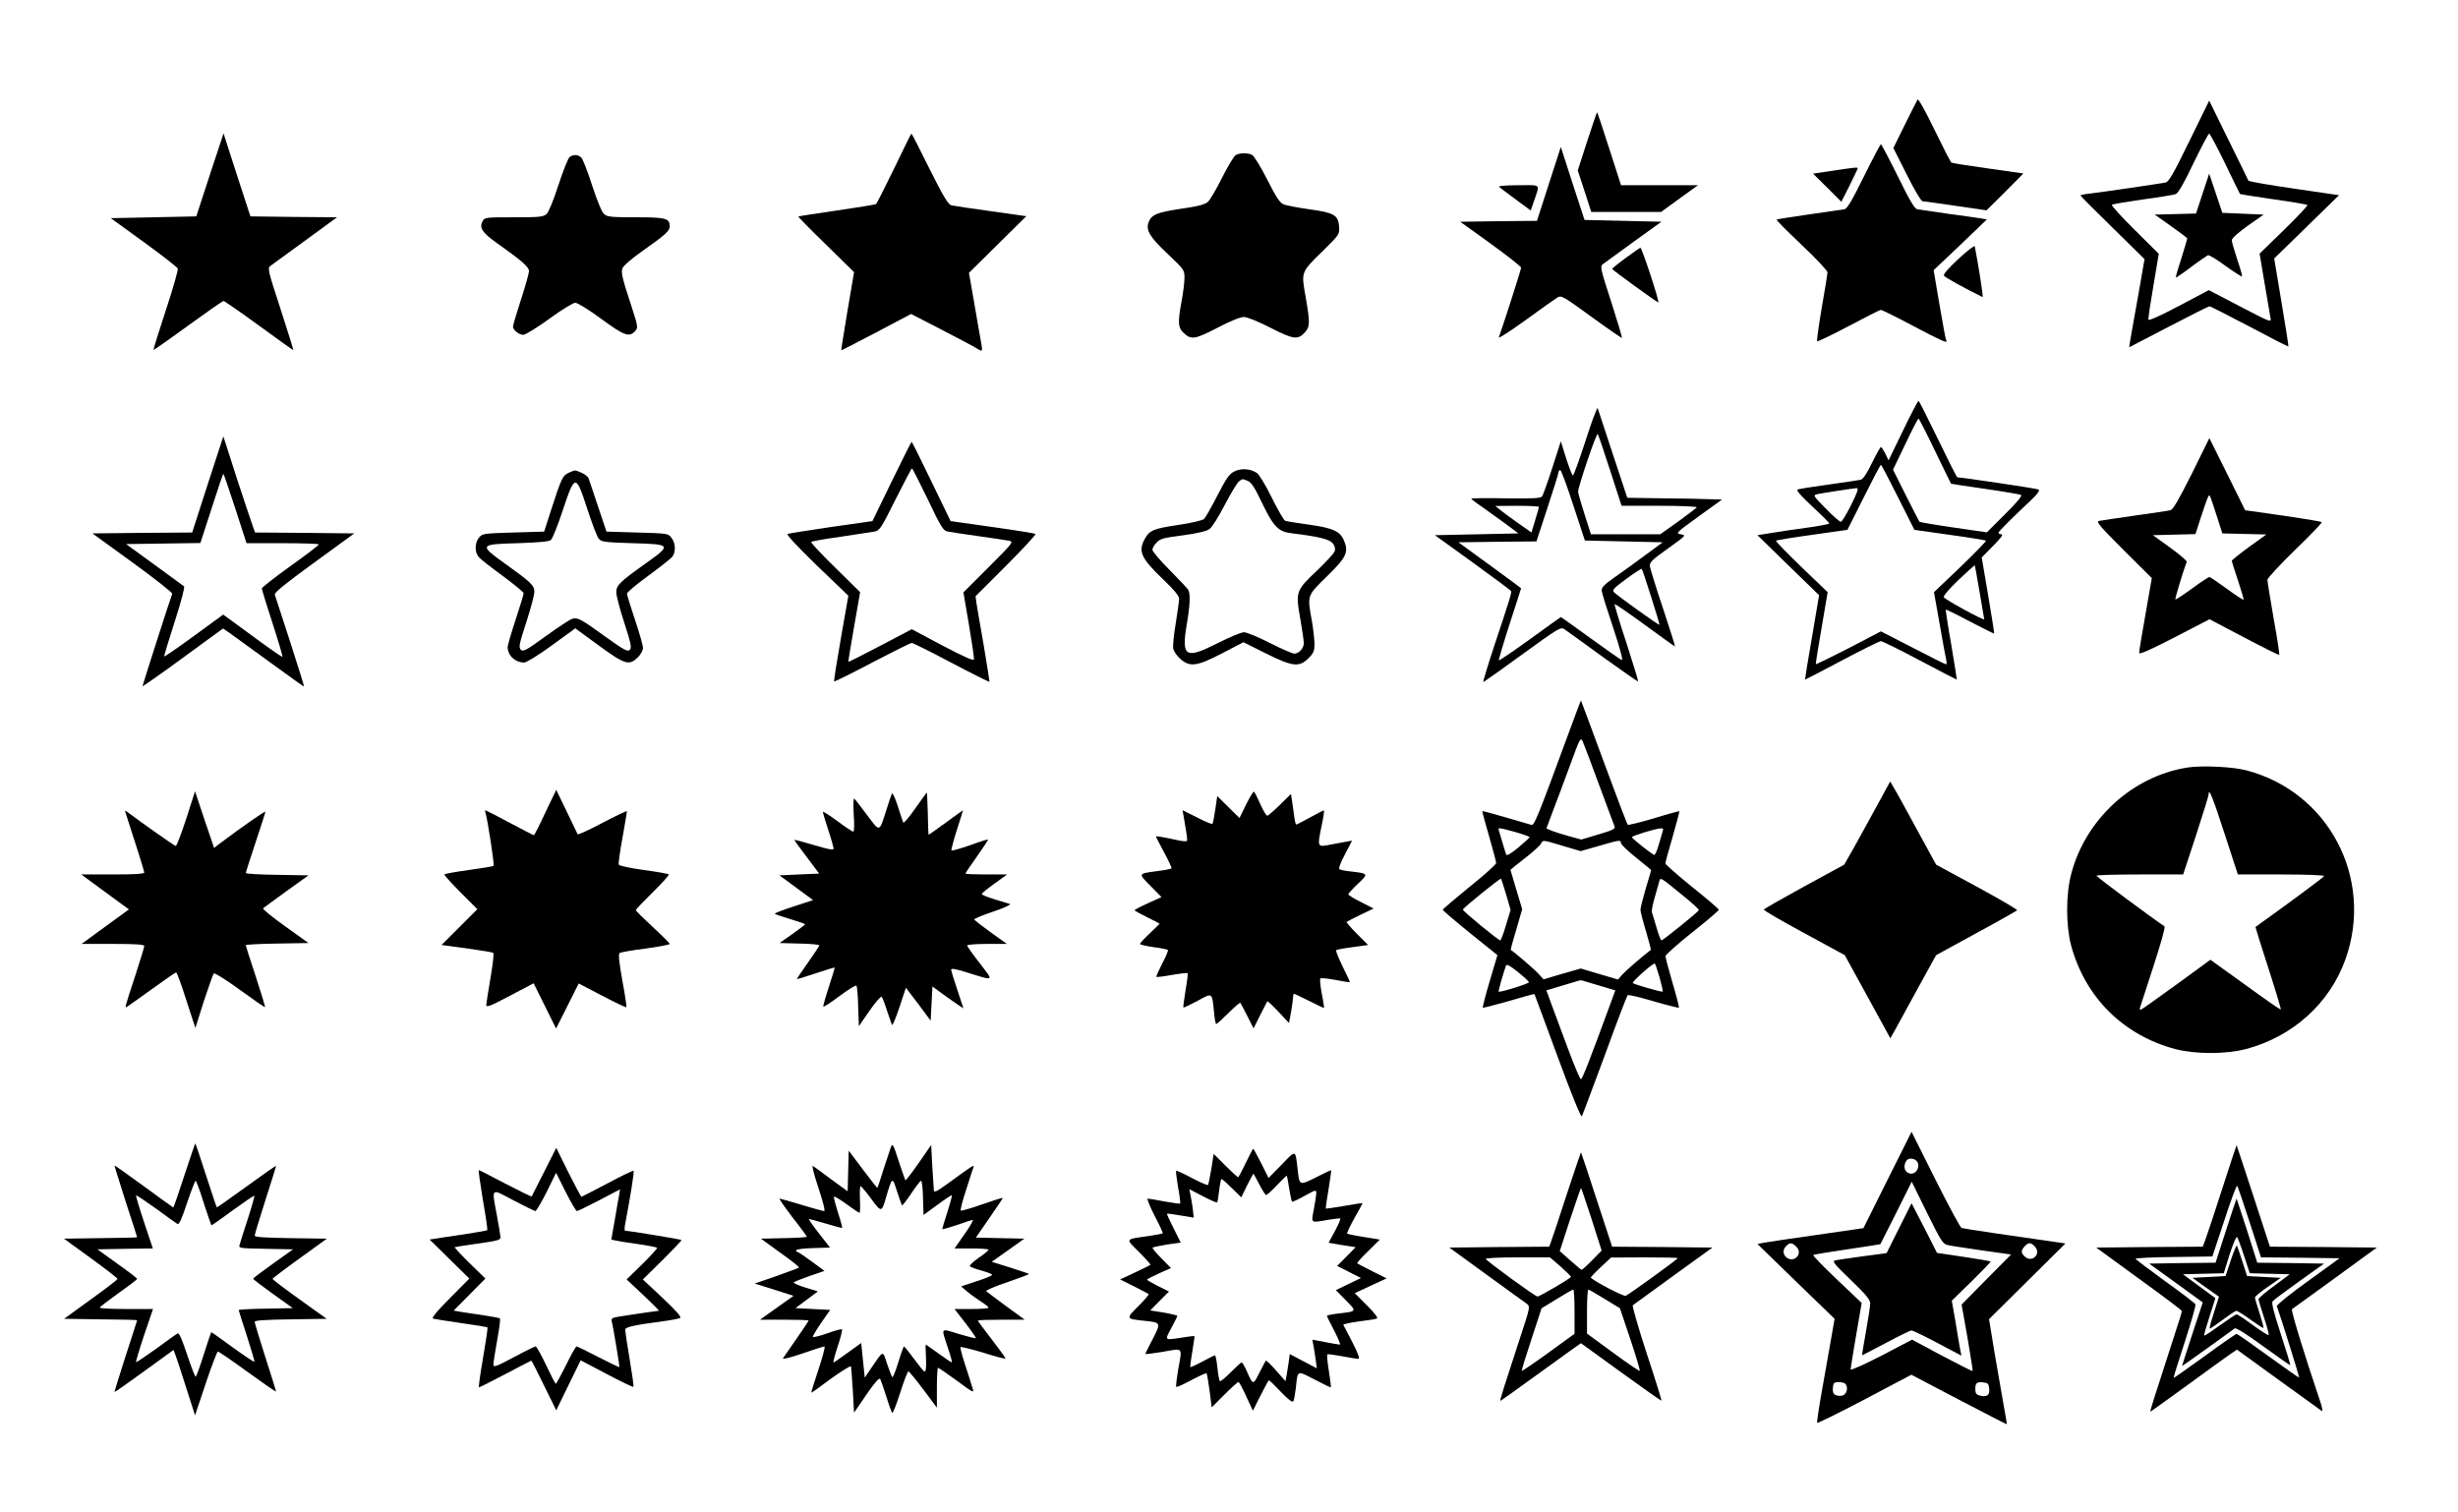 <?xml version="1.0" standalone="no"?>
<!DOCTYPE svg PUBLIC "-//W3C//DTD SVG 20010904//EN"
 "http://www.w3.org/TR/2001/REC-SVG-20010904/DTD/svg10.dtd">
<svg version="1.0" xmlns="http://www.w3.org/2000/svg"
 width="1380pt" height="849pt" viewBox="0 0 1380 849"
 preserveAspectRatio="xMidYMid meet">

<g transform="translate(0,849) scale(0.1,-0.1)"
fill="#000000" stroke="none">
<path d="M10766 7931 c-4 -6 -36 -70 -72 -142 l-64 -130 75 -149 c44 -88 81
-150 89 -150 8 0 92 -12 187 -26 l172 -25 104 103 103 104 -197 28 c-109 15
-202 30 -207 33 -5 3 -48 87 -96 186 -50 103 -90 175 -94 168z"/>
<path d="M12292 7698 c-90 -185 -115 -228 -134 -233 -30 -6 -357 -54 -425 -62
-29 -3 -53 -8 -53 -10 0 -3 81 -84 180 -181 l180 -177 -25 -145 c-14 -80 -34
-191 -44 -247 -10 -57 -18 -103 -17 -103 0 0 100 52 221 115 121 63 224 115
230 115 5 0 107 -52 225 -114 118 -63 216 -113 218 -111 1 1 -16 113 -39 248
l-41 246 182 177 182 178 -253 37 c-139 20 -254 40 -256 45 -2 5 -52 108 -112
229 l-108 220 -111 -227z m200 -125 c45 -93 82 -170 84 -172 2 -2 86 -15 188
-30 101 -14 187 -29 190 -32 4 -3 -55 -66 -131 -140 l-137 -133 28 -166 c15
-91 30 -178 33 -194 6 -28 5 -28 -170 63 l-176 92 -168 -89 c-102 -54 -169
-84 -171 -77 -2 6 11 92 28 191 l30 179 -135 134 c-75 74 -132 137 -128 141 4
4 82 17 173 30 91 12 174 26 185 30 14 5 47 62 100 174 44 91 84 166 88 166 4
0 44 -75 89 -167z"/>
<path d="M12366 7403 l-37 -112 -116 -3 -116 -3 91 -64 c51 -36 92 -67 92 -70
0 -4 -15 -53 -33 -111 -19 -58 -33 -106 -31 -108 1 -2 40 24 86 59 45 34 88
63 94 66 7 2 52 -25 100 -61 49 -35 90 -61 92 -58 1 4 -11 48 -28 97 -16 49
-30 97 -30 106 0 11 36 43 89 81 l90 63 -116 5 -116 5 -37 110 -37 110 -37
-112z"/>
<path d="M8911 7697 l-53 -164 38 -116 38 -117 196 0 196 0 103 75 104 75
-216 0 -216 0 -66 205 c-36 113 -67 205 -68 205 -2 0 -27 -74 -56 -163z"/>
<path d="M1178 7508 l-76 -233 -240 -5 -240 -5 185 -134 c102 -74 188 -141
191 -149 3 -8 -27 -113 -67 -234 -40 -121 -71 -221 -69 -223 1 -1 89 60 193
136 105 76 195 139 200 139 6 -1 96 -63 200 -139 105 -77 191 -138 192 -137 1
1 -31 105 -72 231 -70 214 -74 231 -57 242 9 7 97 71 195 142 l179 131 -243 2
-243 3 -76 233 -75 233 -77 -233z"/>
<path d="M5020 7544 c-52 -107 -98 -198 -102 -200 -4 -3 -103 -19 -220 -36
-117 -17 -215 -32 -216 -34 -2 -1 67 -72 155 -157 l158 -155 -37 -218 c-20
-120 -36 -220 -35 -221 1 -1 90 45 197 101 l195 103 175 -90 c96 -50 184 -96
195 -104 30 -20 33 -16 24 30 -4 23 -22 121 -38 218 l-31 177 161 159 161 159
-198 28 c-110 15 -209 30 -222 33 -18 4 -44 46 -123 204 -54 110 -100 199
-102 199 -2 0 -45 -88 -97 -196z"/>
<path d="M10465 7500 c-66 -134 -94 -182 -110 -185 -11 -2 -100 -15 -199 -29
-98 -14 -180 -27 -182 -29 -3 -2 61 -66 141 -142 80 -75 145 -145 145 -154 0
-9 -14 -98 -32 -198 -17 -101 -29 -185 -26 -189 3 -3 83 35 177 85 94 50 175
91 181 91 5 0 87 -40 181 -90 159 -84 197 -101 186 -82 -3 4 -20 94 -38 201
l-33 194 150 142 149 143 -35 6 c-19 3 -102 15 -185 26 -82 12 -159 23 -171
25 -15 3 -43 50 -109 185 -49 99 -92 180 -95 180 -3 0 -46 -81 -95 -180z"/>
<path d="M8696 7458 l-67 -208 -215 -2 -216 -3 171 -123 c94 -68 171 -129 171
-135 0 -11 -109 -349 -125 -391 -5 -10 62 33 148 95 86 63 167 120 180 128 23
14 31 9 192 -108 92 -67 169 -120 171 -118 2 2 -25 93 -60 202 -60 183 -63
200 -48 211 9 7 87 64 173 126 l157 113 -216 5 -216 5 -67 205 -66 205 -67
-207z"/>
<path d="M6937 7619 c-9 -6 -44 -63 -76 -127 -32 -64 -68 -126 -80 -136 -16
-14 -56 -25 -149 -38 -135 -20 -167 -33 -183 -75 -17 -45 5 -83 106 -178 93
-88 95 -91 95 -135 0 -25 -7 -83 -16 -130 -22 -120 -20 -148 8 -176 44 -44 65
-41 192 25 72 38 130 61 149 61 19 0 79 -24 151 -61 130 -66 153 -69 194 -23
27 31 27 54 2 199 -25 140 -27 135 100 259 90 89 91 90 88 134 -4 64 -28 78
-168 97 -63 9 -127 21 -142 27 -22 8 -42 38 -93 139 -36 71 -74 133 -85 139
-24 13 -70 12 -93 -1z"/>
<path d="M3198 7608 c-9 -7 -37 -78 -63 -158 -29 -89 -55 -152 -67 -162 -17
-16 -42 -18 -184 -18 -155 0 -164 -1 -174 -21 -21 -38 -3 -65 80 -124 137 -97
180 -134 180 -157 0 -11 -20 -84 -45 -160 -25 -77 -45 -145 -45 -152 0 -19 34
-46 58 -46 12 0 78 41 146 90 68 50 134 90 146 90 12 0 77 -40 145 -90 129
-95 158 -105 190 -70 18 20 18 24 -19 138 -53 161 -59 188 -52 214 4 14 47 52
112 98 130 92 154 113 154 139 0 45 -21 51 -190 51 -136 0 -161 2 -178 18 -13
10 -38 71 -67 159 -25 79 -53 149 -61 158 -19 18 -45 19 -66 3z"/>
<path d="M10287 7531 l-108 -16 80 -79 79 -79 46 91 c25 51 46 94 46 97 0 7
-17 5 -143 -14z"/>
<path d="M8416 7441 c5 -5 47 -36 94 -71 l84 -62 17 49 c35 105 46 93 -87 93
-68 0 -114 -4 -108 -9z"/>
<path d="M10996 7037 c-58 -54 -87 -87 -82 -95 6 -10 117 -71 217 -120 5 -2
-24 184 -44 285 -1 7 -42 -25 -91 -70z"/>
<path d="M9128 7042 c-43 -31 -77 -59 -77 -62 0 -5 245 -183 259 -188 5 -2
-15 67 -43 152 -28 86 -54 156 -57 155 -3 0 -40 -26 -82 -57z"/>
<path d="M10684 6072 l-81 -167 -18 38 c-11 20 -21 37 -25 37 -3 0 -26 -40
-50 -89 -30 -62 -50 -91 -64 -95 -12 -2 -93 -15 -181 -27 -88 -12 -166 -24
-173 -28 -8 -5 21 -37 83 -95 52 -48 95 -91 95 -95 0 -4 -60 -15 -132 -25 -73
-10 -164 -23 -202 -30 l-69 -11 173 -169 173 -168 -40 -236 c-23 -131 -40
-238 -39 -238 0 -1 93 47 206 107 113 60 212 109 220 109 8 0 107 -49 220
-109 113 -60 206 -108 206 -107 1 0 -13 89 -31 196 -19 107 -32 196 -31 197 2
2 63 -28 136 -67 74 -38 135 -69 136 -67 1 1 -14 98 -34 215 l-36 212 64 65
c43 43 59 65 47 65 -9 0 -17 4 -17 9 0 5 54 60 120 123 99 92 118 114 103 120
-14 6 -431 68 -454 68 -3 0 -52 97 -109 215 -57 118 -106 215 -109 215 -3 -1
-43 -76 -87 -168z m180 -114 c49 -101 89 -184 90 -184 0 -1 87 -14 191 -29
105 -15 196 -31 202 -34 8 -4 -24 -43 -90 -108 l-102 -102 -187 27 c-103 15
-189 30 -191 32 -3 3 -37 70 -77 149 l-72 144 69 143 c37 79 71 144 74 144 3
0 45 -82 93 -182z m-208 -260 l92 -183 198 -28 c109 -15 201 -30 204 -33 2 -3
-62 -69 -143 -147 l-149 -142 32 -180 c17 -99 34 -190 37 -202 3 -13 2 -23 -2
-23 -4 0 -88 42 -186 93 l-179 92 -180 -94 c-100 -51 -183 -92 -185 -90 -2 2
13 94 32 204 l34 200 -148 142 c-81 78 -145 144 -142 147 2 3 94 18 203 33
l198 28 92 183 c50 100 93 182 96 182 3 0 46 -82 96 -182z m-263 -43 c-26 -52
-52 -95 -58 -95 -6 0 -44 33 -84 74 -70 71 -73 75 -50 81 28 6 196 32 221 34
15 1 9 -16 -29 -94z m721 -489 c14 -82 26 -151 26 -153 0 -10 -223 112 -227
124 -3 8 33 49 83 97 49 46 90 83 91 82 1 -1 13 -68 27 -150z"/>
<path d="M8902 6016 c-35 -108 -67 -196 -71 -196 -4 0 -21 43 -38 96 l-30 96
-48 -149 c-26 -81 -52 -154 -58 -161 -8 -10 -55 -12 -204 -10 -106 2 -193 1
-193 -2 1 -3 26 -23 58 -44 31 -22 91 -65 132 -95 l75 -56 -234 -5 -235 -5
212 -153 c116 -84 213 -156 215 -160 5 -8 0 -27 -94 -309 -37 -112 -64 -203
-62 -203 3 0 102 70 220 156 204 148 215 155 236 141 12 -8 109 -78 216 -156
107 -77 196 -139 198 -137 2 1 -28 99 -66 217 -39 117 -68 215 -66 217 2 2 79
-50 170 -117 91 -66 167 -121 169 -121 2 0 -28 96 -67 213 -39 116 -72 223
-74 237 -3 22 10 35 101 100 103 74 104 75 73 80 -31 5 -28 8 99 100 l132 95
-67 2 c-36 2 -156 4 -266 5 l-199 3 -81 245 c-44 135 -83 251 -85 258 -3 7
-34 -75 -68 -182z m138 -168 l64 -198 214 0 c125 0 211 -4 208 -9 -4 -5 -51
-41 -105 -80 l-100 -71 -194 0 -195 0 -36 113 c-20 62 -36 119 -36 126 0 28
103 332 110 324 4 -4 35 -97 70 -205z m-207 -195 l65 -198 218 -5 219 -5 -95
-70 c-52 -39 -130 -95 -173 -125 -66 -47 -77 -59 -74 -80 2 -14 31 -107 65
-208 38 -115 56 -182 47 -178 -7 2 -86 58 -176 123 -89 65 -164 118 -166 118
-1 0 -80 -56 -173 -124 -94 -68 -173 -121 -175 -119 -2 2 25 94 60 203 36 110
65 201 65 202 0 1 -79 59 -176 130 l-176 128 219 3 219 2 62 189 c34 103 62
193 62 199 0 7 4 12 10 12 5 0 38 -89 73 -197z m-193 -9 c0 -3 -9 -37 -21 -75
l-21 -69 -71 50 c-40 28 -85 61 -102 75 l-30 24 123 1 c67 0 122 -3 122 -6z
m630 -505 c27 -84 48 -155 46 -157 -4 -3 -230 159 -255 183 -11 11 -1 23 69
74 46 34 85 59 87 57 3 -2 26 -73 53 -157z"/>
<path d="M1166 5770 l-87 -270 -280 -2 -280 -3 226 -164 c124 -90 224 -169
222 -175 -11 -27 -167 -514 -167 -519 0 -3 102 68 226 159 l226 165 37 -25
c20 -14 122 -88 226 -164 105 -77 191 -138 192 -137 2 1 -34 114 -78 251 -45
137 -83 256 -86 265 -3 12 56 60 221 180 l225 164 -278 3 -279 2 -10 28 c-6
15 -46 136 -90 269 l-78 243 -88 -270z m155 -135 l63 -195 203 0 c112 0 203
-3 203 -7 -1 -5 -73 -60 -160 -122 -88 -63 -160 -120 -160 -125 0 -6 27 -94
60 -195 33 -102 58 -187 56 -189 -2 -2 -55 34 -118 80 -62 46 -136 100 -164
120 l-51 37 -163 -119 c-90 -66 -166 -118 -168 -116 -2 2 25 90 59 196 36 112
58 195 52 198 -5 4 -80 59 -167 122 l-158 115 208 3 209 3 63 194 c34 107 64
195 66 195 2 0 32 -88 67 -195z"/>
<path d="M12305 5829 c-73 -145 -105 -201 -120 -204 -11 -3 -101 -16 -200 -30
-99 -14 -189 -28 -201 -30 -17 -4 6 -31 138 -163 l159 -158 -20 -114 c-43
-244 -51 -293 -51 -307 0 -9 67 20 198 88 l197 102 194 -102 c106 -56 195
-100 197 -98 3 2 -11 94 -31 204 -19 110 -35 208 -35 217 0 10 70 85 155 168
86 83 153 153 150 156 -3 4 -101 20 -218 37 l-212 30 -100 202 -101 203 -99
-201z m139 -231 l33 -103 123 -3 124 -3 -97 -70 c-53 -39 -97 -74 -97 -78 0
-4 16 -54 35 -111 19 -57 33 -105 31 -107 -2 -3 -44 25 -94 61 -49 36 -93 66
-98 66 -5 0 -49 -29 -98 -65 -49 -36 -91 -63 -93 -61 -3 3 46 166 64 211 2 6
-40 42 -93 80 l-97 70 120 3 119 3 28 87 c39 118 46 136 52 129 3 -3 20 -52
38 -109z"/>
<path d="M5006 5786 l-108 -222 -232 -33 c-127 -19 -237 -36 -244 -39 -9 -3
54 -70 163 -176 l178 -171 -42 -239 c-23 -131 -40 -240 -38 -242 2 -3 99 45
214 106 115 60 215 110 222 110 6 0 107 -50 222 -111 116 -61 212 -109 214
-107 1 1 -13 91 -31 198 -19 107 -37 215 -41 238 l-6 44 173 173 c95 95 168
175 164 177 -5 3 -114 21 -243 39 l-234 33 -108 223 c-59 123 -109 223 -111
222 -2 0 -52 -100 -112 -223z m203 -100 c72 -152 87 -176 110 -180 14 -3 91
-15 171 -26 80 -11 158 -23 174 -26 28 -6 26 -9 -113 -148 l-142 -142 31 -182
c17 -100 30 -188 28 -195 -2 -9 -58 16 -176 78 l-173 92 -177 -93 c-97 -51
-178 -92 -179 -90 -1 1 13 90 32 196 l34 195 -140 138 c-78 76 -138 141 -135
144 3 4 77 17 164 29 86 13 172 26 190 29 31 6 37 15 120 181 48 95 89 174 92
174 3 0 43 -79 89 -174z"/>
<path d="M6930 5843 c-29 -15 -45 -38 -95 -135 -33 -65 -67 -124 -75 -132 -9
-8 -72 -23 -148 -34 -140 -21 -160 -30 -188 -84 -34 -66 -15 -105 105 -220 64
-61 91 -94 91 -110 0 -13 -9 -75 -19 -138 -11 -63 -17 -127 -14 -142 3 -16 21
-41 40 -58 54 -47 92 -42 235 32 l119 62 124 -62 c153 -76 189 -80 241 -28 29
29 34 40 34 83 -1 26 -7 84 -15 128 -26 144 -28 138 84 248 110 107 124 137
97 201 -22 53 -61 71 -196 90 -66 9 -127 19 -135 22 -7 3 -41 61 -75 130 -33
68 -71 130 -83 138 -38 25 -89 28 -127 9z m75 -53 c20 -8 39 -36 81 -125 66
-136 91 -161 171 -170 148 -18 207 -33 225 -55 12 -14 16 -31 12 -44 -3 -12
-48 -60 -99 -109 -119 -112 -122 -119 -95 -270 11 -63 20 -126 20 -138 0 -29
-27 -59 -53 -59 -11 0 -73 27 -138 60 -65 33 -130 60 -145 60 -15 0 -82 -28
-149 -62 -180 -91 -203 -77 -172 107 19 111 21 173 7 195 -5 8 -52 57 -104
110 -53 53 -96 104 -96 113 0 9 10 27 23 40 19 22 39 27 147 41 80 11 134 23
150 35 14 9 52 70 86 136 34 65 70 124 80 132 21 16 17 15 49 3z"/>
<path d="M3194 5836 c-35 -16 -41 -27 -102 -216 l-37 -115 -173 -5 c-168 -5
-174 -6 -193 -29 -24 -29 -25 -82 -1 -109 9 -11 70 -59 135 -106 64 -48 117
-91 117 -97 0 -6 -20 -72 -45 -148 -25 -76 -45 -145 -45 -154 0 -47 42 -87 93
-87 13 0 81 42 155 96 l132 96 131 -96 c148 -108 171 -115 220 -67 16 16 29
40 29 53 0 13 -20 84 -45 158 -25 74 -45 140 -45 147 0 7 53 52 118 99 64 47
125 95 135 106 22 26 21 77 -3 108 -18 25 -22 25 -192 30 l-173 5 -47 140
c-26 77 -50 148 -53 158 -4 11 -22 25 -41 33 -39 16 -31 16 -70 0z m103 -203
c26 -80 55 -156 64 -167 16 -19 30 -21 190 -26 220 -6 221 -9 72 -115 -146
-104 -163 -122 -163 -161 0 -18 20 -95 45 -171 38 -117 42 -140 31 -152 -12
-12 -32 -1 -133 71 -142 103 -158 111 -189 104 -14 -4 -81 -48 -150 -98 -110
-80 -127 -89 -140 -76 -13 13 -9 32 31 155 25 77 45 153 45 170 0 36 -18 53
-163 157 -149 107 -147 110 69 116 121 4 176 9 187 18 9 8 39 83 67 168 68
204 73 204 137 7z"/>
<path d="M8797 4347 c-160 -435 -183 -492 -198 -489 -8 2 -72 21 -144 42 -71
21 -131 37 -133 35 -1 -1 16 -64 38 -140 22 -76 40 -144 40 -151 0 -7 -67 -68
-150 -134 -82 -67 -150 -125 -150 -128 0 -4 69 -63 153 -131 l154 -124 -43
-145 c-24 -80 -41 -148 -39 -150 2 -2 68 15 146 37 77 23 142 41 144 39 1 -2
60 -160 130 -351 75 -204 131 -343 136 -335 4 7 62 162 129 343 66 182 124
333 128 337 4 4 69 -11 145 -34 76 -22 140 -38 143 -36 2 3 -14 66 -36 140
-22 75 -40 142 -39 150 0 7 67 67 150 133 82 65 149 122 149 127 0 4 -67 62
-150 128 -82 67 -150 126 -150 132 0 6 18 73 41 150 22 77 39 141 37 143 -1 1
-66 -16 -143 -40 -77 -23 -143 -39 -146 -36 -4 3 -64 161 -134 351 -70 190
-128 346 -129 347 -1 1 -36 -94 -79 -210z m182 -267 c44 -118 82 -222 86 -231
5 -13 -12 -21 -90 -44 l-97 -29 -66 18 c-37 10 -81 24 -99 31 l-31 13 37 99
c21 54 64 170 96 257 57 156 59 159 72 130 7 -16 49 -126 92 -244z m-471 -262
c45 -13 81 -26 80 -29 -2 -4 -31 -30 -65 -59 -42 -34 -64 -47 -67 -38 -3 7
-12 38 -21 68 -9 30 -18 61 -20 68 -6 16 -3 16 93 -10z m827 5 c-3 -10 -13
-44 -22 -75 -9 -32 -20 -58 -25 -58 -10 0 -121 88 -126 99 -2 7 130 48 162 50
13 1 16 -4 11 -16z m-559 -83 l98 -29 102 29 c116 34 124 35 124 17 0 -8 38
-45 85 -82 47 -38 85 -69 85 -71 0 -1 -13 -47 -30 -102 -16 -56 -30 -110 -30
-120 0 -10 14 -65 31 -121 17 -57 29 -104 27 -105 -42 -31 -139 -115 -159
-137 l-25 -29 -105 31 -104 31 -105 -30 -104 -31 -30 33 c-24 26 -137 123
-154 132 -2 1 12 53 31 115 l33 114 -33 110 c-18 61 -33 110 -33 111 0 1 36
30 81 65 44 34 85 71 90 81 12 23 8 23 125 -12z m-320 -273 l25 -86 -26 -86
c-14 -47 -28 -85 -32 -85 -11 0 -212 165 -210 173 3 10 210 178 214 173 2 -2
15 -42 29 -89z m987 -1 c54 -43 96 -82 95 -86 -4 -11 -201 -170 -210 -170 -4
0 -17 33 -28 73 -12 39 -23 78 -26 86 -2 7 5 45 17 85 11 39 23 79 25 89 7 21
6 22 127 -77z m-859 -491 c1 -8 -163 -59 -170 -53 -3 3 25 100 41 146 4 10 24
-1 66 -35 34 -27 62 -53 63 -58z m733 28 c12 -43 20 -79 18 -81 -4 -4 -158 40
-168 48 -7 6 108 109 123 110 3 0 15 -35 27 -77z m-335 -48 l87 -26 -34 -92
c-107 -292 -151 -405 -159 -407 -5 0 -38 77 -73 172 -35 95 -77 208 -93 250
l-28 77 86 26 c48 14 92 27 97 29 6 2 15 2 20 0 6 -2 49 -15 97 -29z"/>
<path d="M12279 4180 c-307 -49 -569 -289 -650 -595 -31 -116 -31 -290 -1
-404 79 -292 294 -505 587 -582 114 -29 281 -29 396 1 262 70 468 256 557 503
162 454 -94 942 -558 1062 -76 20 -252 28 -331 15z m210 -370 l75 -230 244 0
c142 0 242 -4 240 -9 -2 -7 -179 -138 -385 -286 -1 0 31 -104 72 -230 41 -126
72 -231 70 -233 -2 -3 -92 60 -199 138 l-196 141 -192 -140 c-106 -77 -196
-141 -200 -141 -4 0 -6 6 -3 13 2 6 36 110 75 231 41 126 68 221 62 225 -59
38 -382 278 -382 284 0 4 110 7 244 7 l243 0 72 219 c39 120 71 223 71 230 0
42 24 -18 89 -219z"/>
<path d="M10539 3968 c-40 -73 -98 -178 -128 -233 l-57 -100 -224 -122 c-124
-68 -226 -126 -227 -130 -2 -5 100 -64 226 -132 l228 -124 128 -233 128 -234
32 57 c17 32 75 137 128 234 l97 176 225 123 c124 67 227 126 230 129 2 4 -99
63 -226 132 l-229 124 -112 205 c-61 113 -119 218 -129 233 l-17 29 -73 -134z"/>
<path d="M1046 3894 c-28 -85 -54 -154 -59 -154 -7 0 -186 126 -275 193 -9 7
-11 6 -8 -4 55 -168 106 -330 106 -338 0 -8 -57 -11 -177 -11 l-177 0 109 -80
c61 -44 121 -88 134 -98 l25 -18 -133 -97 -133 -97 176 0 c128 0 176 -3 176
-12 0 -6 -21 -75 -46 -152 -64 -195 -65 -198 -51 -189 7 4 70 49 141 100 70
51 131 93 135 93 4 0 30 -70 57 -156 l51 -156 47 149 c27 81 52 152 56 157 5
5 70 -36 147 -92 76 -55 139 -99 141 -97 2 2 -22 79 -52 172 -31 93 -56 172
-56 176 0 3 79 8 176 9 l176 3 -131 94 c-73 52 -128 97 -124 101 4 4 64 47
131 96 l124 89 -176 3 c-97 1 -176 6 -176 10 0 4 25 82 55 172 30 90 55 168
55 172 0 7 -132 -85 -257 -179 l-31 -24 -54 159 -53 159 -49 -153z"/>
<path d="M3062 3928 c-33 -71 -62 -128 -65 -128 -2 0 -63 32 -135 70 -72 39
-134 70 -136 70 -3 0 -3 -6 -1 -12 11 -30 52 -294 46 -299 -3 -4 -66 -14 -139
-24 -73 -10 -135 -21 -137 -25 -2 -3 39 -49 91 -101 l94 -94 -100 -100 -101
-101 141 -19 c78 -11 145 -22 149 -25 5 -3 -2 -66 -15 -140 -13 -74 -23 -143
-24 -153 0 -15 24 -6 133 52 l133 70 63 -127 63 -127 64 127 63 126 132 -69
c73 -38 134 -67 136 -65 2 2 -8 70 -23 151 -19 107 -23 149 -15 154 6 4 72 16
146 25 74 10 135 22 135 26 0 4 -43 47 -95 95 -52 48 -95 90 -95 95 0 4 43 49
95 100 52 51 92 96 90 100 -2 4 -66 15 -141 25 -78 11 -138 24 -140 30 -3 7 7
75 21 152 14 78 25 144 25 148 0 4 -62 -26 -137 -65 -75 -40 -139 -69 -140
-64 -2 5 -30 63 -62 129 l-58 120 -61 -127z"/>
<path d="M6996 3973 l-37 -76 -63 62 -62 61 -11 -75 c-6 -42 -13 -78 -16 -81
-3 -3 -42 13 -86 36 l-82 41 6 -33 c3 -18 9 -55 14 -83 5 -27 7 -53 5 -56 -2
-4 -21 -3 -41 1 -92 20 -133 27 -133 23 0 -3 21 -43 46 -90 25 -46 44 -86 41
-89 -3 -3 -38 -10 -79 -15 -110 -15 -109 -12 -39 -83 l62 -63 -75 -34 c-42
-19 -76 -37 -76 -40 0 -3 32 -20 70 -39 39 -19 70 -35 70 -36 0 -2 -25 -26
-55 -55 -30 -28 -55 -55 -55 -59 0 -4 34 -12 76 -18 41 -5 78 -13 81 -16 3 -3
-11 -37 -32 -76 -20 -40 -35 -73 -33 -75 2 -2 41 2 88 11 46 8 85 12 88 10 2
-3 -3 -46 -12 -97 -8 -51 -14 -94 -12 -96 2 -2 37 15 79 37 86 47 81 50 93
-62 3 -38 9 -68 12 -68 4 0 35 28 69 62 34 34 64 60 67 57 2 -2 19 -35 39 -74
l35 -69 37 74 c21 41 39 77 40 78 2 2 30 -24 63 -59 l59 -63 12 65 c6 36 11
73 11 82 0 9 2 17 5 17 3 0 41 -18 85 -40 44 -22 81 -40 83 -40 2 0 -3 36 -12
80 -8 44 -12 83 -8 86 4 4 42 0 84 -8 43 -8 79 -14 81 -13 2 2 -16 41 -40 88
-23 48 -40 89 -36 92 3 3 44 11 92 17 l87 12 -63 63 c-34 34 -60 64 -57 67 2
2 37 20 78 40 l73 35 -71 36 c-39 19 -71 39 -71 44 0 4 24 31 54 59 59 56 59
57 -32 68 -33 3 -64 9 -71 13 -7 5 3 33 30 84 l40 77 -33 -6 c-18 -3 -55 -10
-81 -15 -86 -16 -83 -24 -52 129 7 34 10 62 8 62 -3 0 -38 -18 -78 -40 -40
-22 -75 -40 -78 -40 -2 0 -8 21 -11 48 -4 26 -9 64 -12 86 l-6 38 -62 -61
c-34 -33 -66 -61 -71 -61 -6 0 -23 29 -39 65 -16 36 -32 68 -36 70 -3 2 -23
-30 -44 -72z"/>
<path d="M5008 4035 c-3 -6 -18 -48 -32 -94 -40 -126 -35 -125 -106 -30 -35
46 -67 89 -73 94 -6 6 -7 -24 -4 -87 4 -55 3 -98 -2 -98 -5 0 -46 27 -90 60
-45 33 -81 56 -81 51 0 -5 14 -51 30 -101 17 -50 30 -98 30 -105 0 -10 -29 -4
-110 20 -60 18 -110 31 -110 29 0 -3 31 -46 70 -97 l69 -92 -112 -5 -111 -5
94 -69 95 -70 -107 -35 c-60 -19 -108 -38 -108 -41 0 -3 38 -16 85 -30 47 -14
85 -27 85 -30 -1 -3 -33 -27 -72 -55 l-71 -50 112 -3 c61 -1 111 -6 111 -10 0
-4 -29 -48 -64 -97 -35 -50 -63 -91 -62 -92 2 -2 49 13 106 32 57 19 105 34
106 32 1 -1 -13 -49 -32 -107 -19 -57 -33 -108 -32 -112 2 -4 43 23 91 59 48
36 91 62 95 59 4 -4 9 -57 10 -118 l4 -110 60 87 c33 48 64 83 68 78 4 -4 18
-39 30 -78 13 -38 25 -74 28 -80 3 -5 22 40 42 100 l36 109 70 -92 69 -93 5
96 5 96 60 -44 c33 -24 72 -51 87 -61 l27 -18 -34 103 c-19 57 -35 108 -35
115 0 8 29 3 88 -16 158 -49 153 -53 73 51 -39 50 -71 95 -71 100 0 5 50 9
112 9 l111 0 -91 65 c-51 37 -92 69 -92 73 0 4 48 24 108 44 59 20 100 39 92
42 -8 3 -48 15 -88 27 -40 12 -72 25 -70 30 2 5 34 31 73 59 l69 50 -117 0
c-64 0 -117 2 -117 5 0 2 29 46 65 96 36 51 64 94 62 95 -2 2 -47 -12 -101
-32 -55 -19 -101 -32 -104 -29 -3 2 11 54 30 115 20 60 35 110 34 110 -1 0
-44 -31 -96 -69 -52 -38 -96 -69 -97 -68 -1 1 -3 55 -4 120 -2 64 -4 117 -6
117 -1 0 -30 -41 -65 -90 -35 -51 -65 -85 -67 -78 -3 7 -17 49 -31 93 -14 44
-29 75 -32 70z"/>
<path d="M10597 1865 l-135 -271 -263 -38 c-145 -20 -279 -41 -298 -44 l-34
-7 216 -210 217 -210 -20 -115 c-11 -63 -34 -193 -51 -288 -17 -95 -29 -177
-27 -181 2 -4 121 55 266 131 l263 139 267 -140 c147 -77 268 -139 269 -138 1
1 -7 47 -17 102 -10 55 -33 187 -51 294 l-32 194 214 212 215 213 -40 6 c-269
38 -533 77 -543 81 -7 2 -73 125 -147 272 l-134 268 -135 -270z m173 82 c0
-43 -44 -63 -70 -32 -16 19 -5 62 18 68 27 6 52 -11 52 -36z m165 -448 c17 -4
103 -17 193 -30 l163 -23 -139 -140 -139 -141 33 -185 c17 -102 31 -187 29
-188 -2 -2 -79 37 -172 86 l-168 90 -172 -90 c-95 -49 -173 -84 -173 -77 0 6
14 93 31 192 l31 181 -139 132 c-76 72 -136 134 -133 137 3 3 88 17 190 32
102 15 186 28 187 29 1 1 41 80 89 176 l87 175 86 -175 c78 -158 89 -175 116
-181z m-853 -6 c21 -19 23 -44 6 -61 -39 -39 -100 17 -63 58 22 24 33 25 57 3z
m1343 -3 c38 -42 -19 -94 -59 -54 -20 20 -20 33 1 56 21 23 36 23 58 -2z
m-1071 -766 c20 -8 21 -48 1 -64 -8 -7 -25 -10 -40 -6 -19 5 -25 13 -25 35 0
15 3 31 7 34 8 9 36 9 57 1z m814 -32 c4 -36 -13 -48 -53 -38 -19 5 -25 13
-25 35 0 36 8 43 45 39 26 -3 30 -7 33 -36z"/>
<path d="M10662 1594 l-70 -140 -134 -18 c-73 -10 -143 -20 -155 -23 -18 -4
-7 -19 88 -110 85 -82 109 -111 109 -132 0 -14 -11 -86 -24 -158 -13 -73 -23
-133 -22 -133 1 0 62 31 135 70 73 39 137 70 143 70 6 0 72 -32 146 -71 l134
-71 -6 29 c-3 15 -15 85 -26 154 l-22 126 111 108 c61 60 109 110 107 112 -2
2 -71 14 -152 26 l-149 22 -71 140 -72 139 -70 -140z"/>
<path d="M1035 1890 c-32 -99 -60 -180 -62 -180 -1 0 -76 54 -165 119 -90 66
-164 118 -165 117 -1 -1 27 -92 62 -201 36 -110 65 -201 65 -202 0 -2 -93 -4
-206 -5 l-205 -3 150 -109 c83 -60 151 -113 151 -117 0 -4 -68 -56 -150 -115
l-150 -109 205 -3 c113 -1 205 -3 205 -5 0 -1 -29 -92 -65 -202 -35 -109 -63
-200 -62 -201 1 -2 76 51 167 117 l164 119 11 -28 c6 -15 33 -97 60 -183 l50
-156 60 179 c33 99 64 179 68 179 5 1 80 -51 168 -115 87 -63 159 -113 159
-109 0 3 -27 89 -60 192 -33 103 -60 192 -60 199 0 8 55 12 202 14 l202 3
-152 109 c-84 60 -152 112 -152 115 0 3 69 56 153 116 l152 110 -203 3 c-147
2 -202 6 -202 14 0 7 27 96 60 199 33 103 60 189 60 192 0 4 -74 -48 -166
-115 -91 -66 -166 -119 -167 -117 -2 2 -29 84 -61 182 -31 97 -58 177 -60 177
-1 0 -28 -81 -61 -180z m109 -155 c22 -69 42 -125 44 -125 2 0 56 38 120 85
64 46 117 83 120 81 2 -2 -14 -60 -36 -128 -22 -67 -43 -133 -46 -145 -7 -22
-7 -22 146 -25 l153 -3 -112 -80 c-62 -44 -112 -82 -112 -85 0 -3 50 -41 111
-85 l112 -80 -152 -3 c-84 -1 -152 -5 -152 -8 0 -3 21 -68 46 -145 25 -78 44
-142 42 -145 -3 -2 -57 34 -122 81 -64 47 -118 85 -120 85 -1 0 -20 -56 -42
-125 -21 -68 -42 -125 -46 -125 -3 0 -25 56 -48 125 -28 85 -45 123 -53 118
-7 -4 -61 -42 -120 -86 -60 -43 -111 -77 -113 -75 -2 3 18 70 45 151 l50 147
-150 0 c-82 0 -149 3 -149 8 1 4 48 40 105 81 58 41 105 77 105 80 0 4 -50 42
-112 86 l-111 80 156 3 155 2 -49 147 c-27 81 -47 148 -45 151 2 2 53 -32 113
-75 59 -44 113 -82 120 -86 8 -5 25 33 53 118 23 69 45 125 48 125 4 0 25 -57
46 -125z"/>
<path d="M5002 2050 c-5 -14 -24 -71 -42 -127 -17 -57 -33 -103 -35 -103 -1 0
-38 47 -81 104 l-79 105 -3 -114 -3 -114 -92 67 c-51 38 -97 72 -104 75 -6 4
8 -51 32 -123 27 -82 39 -130 32 -130 -7 0 -64 16 -127 35 -63 19 -119 35
-123 35 -5 0 28 -47 72 -105 45 -57 81 -107 81 -109 0 -3 -58 -7 -129 -8
l-129 -3 109 -79 c61 -43 108 -81 105 -83 -2 -3 -60 -24 -127 -48 l-122 -42
109 -34 109 -35 -94 -67 -94 -67 136 0 c76 0 137 -2 137 -5 0 -2 -31 -48 -68
-102 -38 -54 -72 -104 -76 -110 -4 -7 45 5 108 27 64 22 120 40 125 40 5 0
-10 -58 -34 -130 -24 -71 -42 -130 -40 -130 3 0 53 36 112 80 60 43 109 74
111 67 1 -7 6 -68 10 -136 l7 -123 69 101 c50 72 72 97 78 88 4 -8 19 -52 34
-98 14 -46 29 -87 33 -92 4 -4 24 47 45 113 21 66 42 120 46 120 4 0 42 -46
84 -102 l76 -102 0 112 c0 62 3 112 6 112 4 0 45 -28 93 -63 119 -87 112 -84
96 -35 -7 24 -25 80 -40 126 -15 46 -25 86 -22 88 3 3 60 -11 127 -31 66 -21
123 -36 125 -33 2 2 -32 49 -76 106 -43 56 -79 104 -79 107 0 3 59 5 132 5
l131 0 -104 76 c-57 42 -108 80 -112 84 -5 4 48 27 117 50 70 24 125 45 123
47 -2 2 -50 18 -106 36 l-103 32 92 65 91 65 -136 3 -136 3 75 109 c42 60 76
111 76 114 0 2 -52 -14 -115 -36 -64 -23 -118 -38 -121 -35 -3 3 10 57 31 119
20 62 38 119 41 126 4 14 -10 5 -141 -91 -65 -47 -80 -55 -82 -40 -1 10 -5 71
-9 136 l-6 118 -70 -101 c-39 -56 -72 -99 -75 -97 -2 3 -19 52 -38 109 -29 92
-34 100 -43 78z m62 -328 c3 -2 26 28 52 67 26 39 51 71 55 71 5 0 10 -43 11
-96 l3 -96 78 57 c43 32 80 56 81 54 2 -2 -9 -44 -25 -94 -16 -49 -29 -93 -29
-96 0 -3 36 7 81 22 44 16 85 29 90 29 6 0 -15 -36 -46 -80 l-56 -80 95 0 c53
0 96 -3 96 -7 -1 -5 -25 -25 -56 -46 -30 -21 -52 -42 -49 -46 2 -5 32 -16 65
-25 33 -9 60 -20 60 -24 0 -5 -39 -21 -87 -36 l-87 -29 34 -29 c19 -16 54 -41
77 -56 24 -15 43 -30 43 -34 0 -5 -43 -8 -96 -8 l-95 0 62 -80 c34 -44 60 -82
58 -84 -2 -2 -46 9 -96 24 -107 32 -100 41 -59 -85 13 -38 22 -72 20 -74 -2
-2 -35 20 -73 48 -39 28 -72 51 -73 51 -2 0 -2 -24 0 -53 2 -30 2 -66 0 -82
-3 -27 -6 -25 -61 48 -31 42 -59 77 -62 77 -2 0 -17 -40 -32 -90 -15 -49 -30
-87 -34 -82 -3 4 -16 37 -29 75 -25 77 -18 79 -91 -28 l-34 -50 -10 97 -10 97
-75 -54 c-41 -30 -77 -55 -80 -55 -4 0 7 41 23 90 17 50 27 93 24 96 -3 3 -39
-7 -81 -22 -42 -15 -79 -24 -82 -21 -3 3 18 38 46 79 l51 73 -97 5 -98 5 63
47 63 47 -72 22 c-39 12 -68 25 -63 29 4 4 45 20 90 36 l82 28 -72 53 c-40 29
-75 53 -79 53 -5 0 -8 4 -8 10 0 5 43 11 95 12 l95 3 -61 78 c-34 43 -59 80
-58 82 2 1 45 -10 94 -25 50 -15 92 -26 93 -25 2 2 -8 40 -23 85 -14 45 -25
86 -23 90 2 5 33 -14 70 -41 37 -27 70 -49 74 -49 3 0 4 34 2 75 -2 41 0 75 4
75 3 0 30 -32 59 -71 57 -78 59 -78 84 9 34 116 35 116 61 33 13 -41 26 -76
28 -79z"/>
<path d="M12477 1817 c-43 -133 -85 -261 -94 -284 l-16 -43 -299 -2 -299 -3
240 -175 c133 -96 241 -177 241 -182 0 -4 -22 -76 -50 -160 -112 -346 -130
-402 -127 -404 1 -1 94 66 207 148 113 83 222 161 242 175 l37 25 233 -169
c128 -93 238 -172 244 -176 6 -3 1 24 -12 61 -92 273 -163 506 -156 511 5 3
114 83 243 176 l233 170 -300 3 -300 2 -93 285 c-51 157 -94 285 -94 285 -1 0
-37 -109 -80 -243z m153 -189 l64 -198 221 -2 220 -3 -178 -129 c-98 -70 -176
-133 -174 -140 21 -58 128 -399 125 -401 -2 -1 -79 53 -173 121 -93 68 -173
124 -178 124 -5 0 -86 -56 -180 -125 -94 -68 -172 -123 -174 -122 -1 2 27 92
63 202 35 109 63 204 60 211 -2 6 -79 65 -170 130 -91 66 -165 122 -166 126 0
4 97 9 216 10 l215 3 67 202 c36 112 69 199 72 195 4 -4 35 -96 70 -204z"/>
<path d="M12497 1580 l-58 -180 -186 -2 -187 -3 151 -109 150 -109 -50 -151
c-27 -83 -53 -163 -58 -179 l-8 -27 32 22 c39 27 248 177 263 189 7 6 67 -32
160 -100 82 -60 150 -107 152 -106 2 2 -22 80 -53 175 -39 119 -53 175 -46
183 5 7 72 57 149 112 l140 100 -187 3 -188 2 -57 180 c-32 99 -59 180 -59
180 -1 0 -28 -81 -60 -180z m102 -142 l32 -97 112 -3 112 -3 -87 -65 c-49 -35
-88 -69 -88 -75 0 -5 14 -52 31 -103 17 -51 29 -96 26 -98 -3 -3 -42 22 -88
55 -45 34 -87 61 -92 61 -5 0 -47 -28 -93 -61 -47 -34 -86 -60 -89 -58 -2 2
12 51 30 107 l33 103 -91 67 -91 67 114 3 115 3 33 106 c19 58 37 102 42 97 4
-5 22 -53 39 -106z"/>
<path d="M12525 1416 l-30 -91 -93 -5 -93 -5 74 -53 75 -53 -15 -47 c-8 -26
-20 -66 -28 -89 -7 -24 -11 -43 -8 -43 3 0 36 23 73 50 37 28 72 50 76 50 5 0
41 -22 79 -50 38 -27 70 -48 72 -46 3 2 -7 39 -21 82 -14 43 -26 83 -26 89 0
5 33 33 73 60 l72 50 -94 5 -95 5 -26 80 c-14 44 -28 85 -31 91 -2 6 -17 -30
-34 -80z"/>
<path d="M3055 1910 c-37 -74 -69 -136 -70 -138 -2 -2 -68 31 -148 72 -79 42
-146 76 -149 76 -3 0 8 -75 23 -167 16 -91 27 -168 25 -170 -2 -3 -62 -13
-133 -24 -70 -10 -142 -21 -159 -24 l-32 -5 112 -110 111 -109 -109 -110 c-73
-73 -105 -112 -95 -115 8 -2 79 -14 158 -25 79 -11 146 -22 148 -25 2 -2 -9
-78 -25 -170 -16 -91 -26 -166 -23 -166 4 0 71 34 149 75 78 41 143 75 145 75
2 0 34 -63 71 -139 l69 -140 68 140 69 141 146 -77 c80 -42 148 -75 150 -72 3
2 -7 72 -21 155 -14 82 -25 157 -25 165 0 16 45 26 211 48 46 6 90 15 97 18
10 5 -20 40 -98 113 l-111 104 111 109 c60 60 108 110 106 113 -4 3 -294 51
-317 52 -4 0 -3 19 2 43 28 149 51 289 46 293 -2 3 -69 -29 -147 -71 -78 -41
-144 -75 -146 -75 -2 0 -35 62 -73 137 l-68 138 -68 -135z m184 -220 c5 0 62
28 126 61 l116 61 -5 -33 c-4 -19 -15 -82 -25 -142 l-19 -107 22 -5 c11 -3 68
-12 125 -20 57 -8 107 -18 110 -21 3 -3 -34 -44 -83 -92 l-88 -86 94 -88 c51
-48 90 -87 87 -88 -17 -1 -218 -31 -242 -36 -20 -4 -26 -10 -23 -22 8 -27 46
-255 43 -258 -1 -2 -54 24 -117 56 -63 33 -118 59 -123 60 -4 0 -31 -47 -59
-105 -29 -58 -55 -105 -58 -105 -3 1 -27 48 -54 105 -27 58 -54 105 -59 105
-4 0 -60 -27 -123 -61 -95 -51 -114 -58 -114 -42 0 10 9 71 21 136 12 65 19
121 16 124 -3 3 -47 11 -99 19 -51 7 -108 16 -127 19 l-34 6 89 90 89 90 -88
86 c-48 47 -86 88 -84 90 2 1 53 10 113 18 128 18 144 22 144 38 0 7 -9 61
-20 121 -30 162 -37 155 93 86 63 -33 118 -60 123 -60 5 0 33 48 63 107 l53
108 54 -108 c30 -59 58 -107 63 -107z"/>
<path d="M6994 1960 c-21 -44 -40 -80 -43 -80 -3 0 -35 29 -71 65 l-66 66 -13
-83 c-8 -46 -16 -87 -18 -91 -3 -4 -43 13 -90 38 -47 25 -88 44 -90 41 -2 -2
3 -43 11 -92 9 -48 14 -89 12 -92 -2 -2 -42 4 -88 12 -47 9 -89 16 -95 16 -5
0 12 -43 39 -96 28 -52 48 -97 46 -99 -2 -2 -37 -9 -78 -15 -137 -20 -133 -12
-55 -90 38 -38 67 -71 64 -72 -2 -2 -41 -21 -87 -43 l-83 -39 78 -39 c43 -22
80 -41 82 -43 3 -3 -23 -33 -58 -68 -71 -71 -71 -71 33 -82 95 -10 95 -10 48
-102 -23 -44 -42 -82 -42 -84 0 -3 45 3 100 12 116 20 108 30 84 -104 -8 -48
-13 -90 -10 -93 3 -3 41 14 85 38 44 23 83 41 85 38 3 -3 10 -47 17 -98 l12
-93 71 71 c39 39 75 71 79 71 4 0 24 -36 44 -81 l37 -80 43 85 c24 48 45 86
47 86 3 0 33 -29 67 -65 42 -44 65 -61 70 -53 4 6 10 39 14 72 11 105 5 102
104 51 48 -25 89 -45 92 -45 3 0 -2 41 -10 90 -8 50 -12 92 -9 95 2 3 39 -2
82 -10 43 -8 84 -15 92 -15 10 0 0 28 -33 93 -26 50 -49 95 -51 98 -2 4 37 12
85 19 48 6 94 13 102 16 10 3 -7 27 -54 74 l-69 69 90 42 89 41 -80 40 c-44
22 -82 42 -85 45 -3 2 25 33 61 68 l66 65 -31 5 c-97 15 -150 25 -153 29 -2 2
16 41 41 86 26 45 46 83 46 85 0 1 -46 -6 -102 -16 -57 -10 -104 -16 -105 -15
-1 1 6 50 16 109 10 59 16 107 14 107 -2 0 -40 -18 -85 -41 -92 -46 -93 -46
-102 40 -14 119 -8 117 -90 32 l-74 -75 -41 82 c-23 45 -43 82 -45 82 -2 0
-21 -36 -42 -80z m76 -120 c17 -33 34 -60 39 -60 4 0 32 25 61 56 29 30 53 54
55 52 1 -2 7 -34 13 -72 6 -37 13 -70 16 -73 2 -3 34 12 70 32 65 36 66 36 66
13 -1 -12 -7 -53 -14 -90 -15 -78 -20 -75 81 -57 35 6 66 9 68 7 3 -2 -11 -34
-30 -70 l-36 -66 76 -13 76 -12 -52 -53 -52 -52 67 -34 67 -34 -71 -34 -70
-34 56 -57 c63 -64 65 -62 -49 -75 -31 -4 -57 -9 -57 -13 0 -3 18 -40 41 -83
22 -43 36 -78 32 -78 -4 0 -41 6 -82 14 l-73 14 5 -28 c3 -15 9 -51 13 -80 l7
-53 -76 40 -76 40 -6 -46 c-4 -25 -9 -59 -12 -76 l-6 -30 -53 60 c-29 33 -55
58 -57 55 -3 -3 -19 -34 -37 -69 -35 -70 -35 -70 -71 12 -12 26 -24 47 -28 47
-4 0 -31 -25 -61 -55 -29 -30 -57 -52 -61 -50 -4 3 -10 36 -14 75 -4 38 -10
70 -14 70 -3 0 -35 -16 -70 -35 -36 -19 -66 -33 -68 -31 -2 2 3 41 11 87 8 46
13 85 12 87 -2 1 -32 -2 -67 -8 -104 -16 -101 -18 -63 53 18 34 34 65 34 68 0
3 -34 12 -76 19 l-76 12 52 53 53 53 -62 31 c-33 17 -61 33 -61 36 0 3 30 18
67 35 l67 30 -54 55 c-30 30 -52 57 -49 60 3 2 40 10 81 17 l77 11 -40 80
c-22 43 -39 80 -37 82 2 2 36 -3 77 -10 l73 -12 -5 46 c-3 25 -9 61 -13 80
l-7 34 77 -40 c42 -22 78 -38 80 -34 2 3 7 34 11 69 4 34 10 62 13 62 4 0 30
-23 59 -52 l52 -51 32 66 c19 37 35 67 36 67 1 0 16 -27 33 -60z"/>
<path d="M8796 1783 c-42 -131 -82 -250 -88 -265 l-10 -28 -281 -2 -280 -3
209 -152 c115 -83 217 -158 228 -165 17 -14 16 -21 -38 -184 -89 -271 -116
-357 -113 -360 1 -1 85 59 187 133 102 74 203 147 226 163 l40 28 225 -163
c123 -89 225 -161 227 -160 2 2 -35 121 -83 266 -47 144 -82 266 -78 270 5 3
107 78 227 165 l220 159 -282 3 -281 2 -87 265 c-47 146 -87 265 -88 265 -1 0
-37 -107 -80 -237z m140 -139 l56 -176 -53 -54 c-29 -30 -56 -54 -59 -54 -3 0
-31 24 -64 53 l-59 52 58 178 c32 97 60 177 61 177 2 0 28 -79 60 -176z m-175
-265 c32 -29 59 -55 59 -58 0 -8 -176 -111 -188 -111 -12 0 -286 199 -290 211
-2 5 70 9 178 9 l182 0 59 -51z m659 47 c0 -6 -275 -205 -293 -212 -12 -4
-169 77 -196 102 -2 1 23 28 55 58 l59 55 188 1 c103 0 187 -2 187 -4z m-580
-300 l0 -125 -146 -106 c-80 -58 -148 -104 -150 -102 -2 2 22 81 54 177 l57
174 85 52 c47 29 88 53 93 53 4 1 7 -55 7 -123z m170 70 l85 -52 58 -173 c32
-95 56 -176 53 -178 -2 -3 -70 43 -150 102 l-146 107 0 124 c0 68 3 124 8 123
4 0 45 -24 92 -53z"/>
</g>
</svg>
